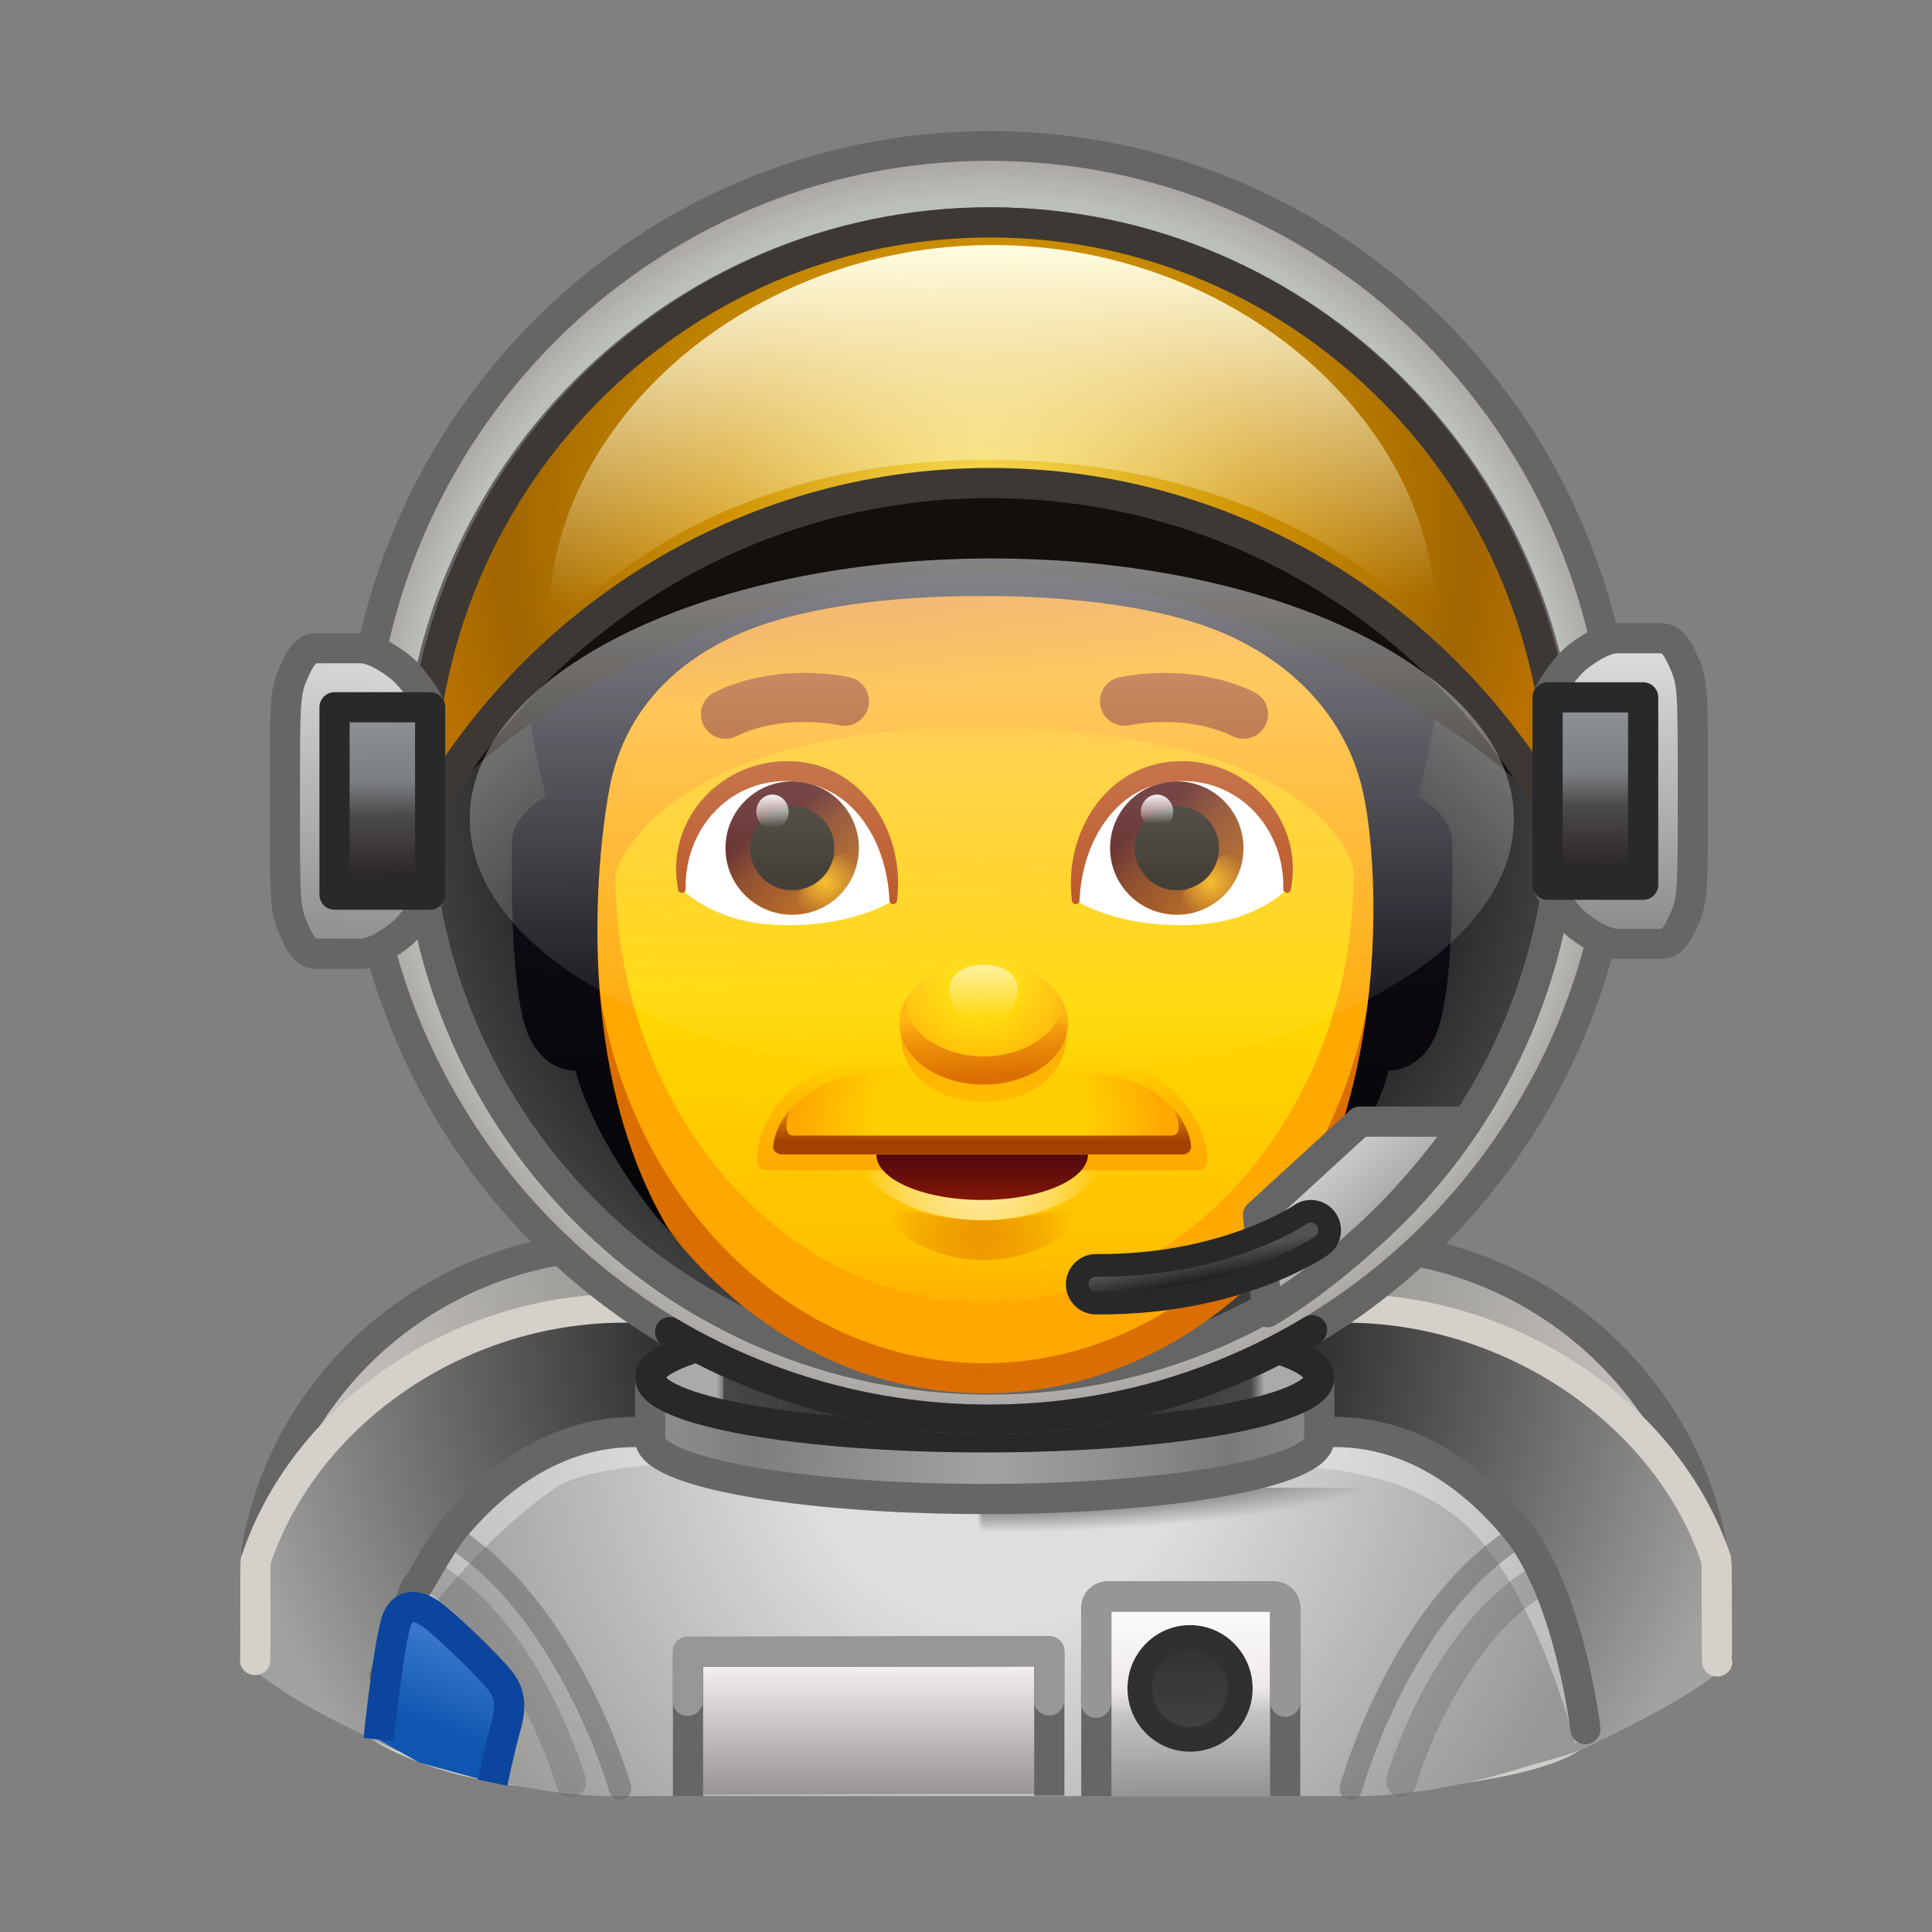<svg xmlns="http://www.w3.org/2000/svg" xmlns:xlink="http://www.w3.org/1999/xlink" viewBox="0 0 512 512" width="512" height="512" style="width: 100%; height: 100%; transform: translate3d(0,0,0); content-visibility: visible;" preserveAspectRatio="xMidYMid meet"><rect x="0" y="0" width="512" height="512" fill="#808080" stroke="none"/><defs><clipPath id="__lottie_element_2"><rect width="512" height="512" x="0" y="0"></rect></clipPath><linearGradient id="__lottie_element_6" spreadMethod="pad" gradientUnits="userSpaceOnUse" x1="3" y1="-120" x2="0" y2="122"><stop offset="0%" stop-color="rgb(26,22,37)"></stop><stop offset="50%" stop-color="rgb(13,11,19)"></stop><stop offset="100%" stop-color="rgb(0,0,0)"></stop></linearGradient><radialGradient id="__lottie_element_7" spreadMethod="pad" gradientUnits="userSpaceOnUse" cx="-1" cy="0" r="150.562" fx="-1" fy="0"><stop offset="0%" stop-color="rgb(255,230,91)"></stop><stop offset="23%" stop-color="rgb(231,187,45)"></stop><stop offset="47%" stop-color="rgb(206,144,0)"></stop><stop offset="66%" stop-color="rgb(184,123,0)"></stop><stop offset="85%" stop-color="rgb(161,102,0)"></stop><stop offset="93%" stop-color="rgb(173,108,0)"></stop><stop offset="100%" stop-color="rgb(185,113,0)"></stop></radialGradient><linearGradient id="__lottie_element_8" spreadMethod="pad" gradientUnits="userSpaceOnUse" x1="35" y1="-38.5" x2="33.5" y2="39"><stop offset="0%" stop-color="rgb(224,223,221)"></stop><stop offset="50%" stop-color="rgb(182,181,180)"></stop><stop offset="100%" stop-color="rgb(139,139,139)"></stop></linearGradient><linearGradient id="__lottie_element_9" spreadMethod="pad" gradientUnits="userSpaceOnUse" x1="-1" y1="-26.5" x2="-0.5" y2="25.5"><stop offset="0%" stop-color="rgb(147,151,153)"></stop><stop offset="20%" stop-color="rgb(135,139,141)"></stop><stop offset="41%" stop-color="rgb(123,127,129)"></stop><stop offset="50%" stop-color="rgb(100,100,103)"></stop><stop offset="58%" stop-color="rgb(77,74,77)"></stop><stop offset="79%" stop-color="rgb(55,51,53)"></stop><stop offset="100%" stop-color="rgb(32,29,29)"></stop></linearGradient><linearGradient id="__lottie_element_10" spreadMethod="pad" gradientUnits="userSpaceOnUse" x1="27" y1="-42.5" x2="16.5" y2="45"><stop offset="0%" stop-color="rgb(224,223,221)"></stop><stop offset="50%" stop-color="rgb(182,181,180)"></stop><stop offset="100%" stop-color="rgb(139,139,139)"></stop></linearGradient><linearGradient id="__lottie_element_11" spreadMethod="pad" gradientUnits="userSpaceOnUse" x1="-1" y1="-26.5" x2="-0.5" y2="25.5"><stop offset="0%" stop-color="rgb(147,151,153)"></stop><stop offset="20%" stop-color="rgb(135,139,141)"></stop><stop offset="41%" stop-color="rgb(123,127,129)"></stop><stop offset="50%" stop-color="rgb(100,100,103)"></stop><stop offset="58%" stop-color="rgb(77,74,77)"></stop><stop offset="79%" stop-color="rgb(55,51,53)"></stop><stop offset="100%" stop-color="rgb(32,29,29)"></stop></linearGradient><linearGradient id="__lottie_element_12" spreadMethod="pad" gradientUnits="userSpaceOnUse" x1="-12.5" y1="-16" x2="5.5" y2="4.5"><stop offset="0%" stop-color="rgb(210,210,210)"></stop><stop offset="50%" stop-color="rgb(185,185,185)"></stop><stop offset="100%" stop-color="rgb(160,160,160)"></stop></linearGradient><linearGradient id="__lottie_element_13" spreadMethod="pad" gradientUnits="userSpaceOnUse" x1="0" y1="0" x2="2" y2="10"><stop offset="0%" stop-color="rgb(82,82,82)"></stop><stop offset="50%" stop-color="rgb(41,41,41)"></stop><stop offset="100%" stop-color="rgb(0,0,0)"></stop></linearGradient><linearGradient id="__lottie_element_14" spreadMethod="pad" gradientUnits="userSpaceOnUse" x1="0" y1="-87.684" x2="1.345" y2="0.918"><stop offset="0%" stop-color="rgb(255,250,220)" stop-opacity="1"></stop><stop offset="50%" stop-color="rgb(255,251,224)" stop-opacity="0.5"></stop><stop offset="100%" stop-color="rgb(255,252,229)" stop-opacity="0"></stop></linearGradient><linearGradient id="__lottie_element_15" spreadMethod="pad" gradientUnits="userSpaceOnUse" x1="0.708" y1="-72.5" x2="0.917" y2="70.5"><stop offset="0%" stop-color="rgb(255,255,255)" stop-opacity="0.5"></stop><stop offset="50%" stop-color="rgb(255,255,255)" stop-opacity="0.25"></stop><stop offset="100%" stop-color="rgb(255,255,255)" stop-opacity="0"></stop></linearGradient><linearGradient id="__lottie_element_19" spreadMethod="pad" gradientUnits="userSpaceOnUse" x1="-7.111" y1="-7.998" x2="9.74" y2="12.172"><stop offset="0%" stop-color="rgb(66,0,0)"></stop><stop offset="38%" stop-color="rgb(118,40,0)"></stop><stop offset="100%" stop-color="rgb(170,80,0)"></stop></linearGradient><radialGradient id="__lottie_element_20" spreadMethod="pad" gradientUnits="userSpaceOnUse" cx="-0.173" cy="-0.196" r="9.428" fx="-0.173" fy="-0.196"><stop offset="0%" stop-color="rgb(246,175,0)" stop-opacity="1"></stop><stop offset="52%" stop-color="rgb(246,175,0)" stop-opacity="0.5"></stop><stop offset="100%" stop-color="rgb(246,175,0)" stop-opacity="0"></stop></radialGradient><linearGradient id="__lottie_element_21" spreadMethod="pad" gradientUnits="userSpaceOnUse" x1="-5.187" y1="-6.998" x2="7.515" y2="11.704"><stop offset="0%" stop-color="rgb(66,0,0)"></stop><stop offset="38%" stop-color="rgb(118,40,0)"></stop><stop offset="100%" stop-color="rgb(170,80,0)"></stop></linearGradient><radialGradient id="__lottie_element_22" spreadMethod="pad" gradientUnits="userSpaceOnUse" cx="-0.179" cy="-0.214" r="9.428" fx="-0.179" fy="-0.214"><stop offset="0%" stop-color="rgb(246,175,0)" stop-opacity="1"></stop><stop offset="52%" stop-color="rgb(246,175,0)" stop-opacity="0.5"></stop><stop offset="100%" stop-color="rgb(246,175,0)" stop-opacity="0"></stop></radialGradient><radialGradient id="__lottie_element_23" spreadMethod="pad" gradientUnits="userSpaceOnUse" cx="-0.903" cy="-0.579" r="24.389" fx="-0.903" fy="-0.579"><stop offset="10%" stop-color="rgb(219,110,0)" stop-opacity="1"></stop><stop offset="67%" stop-color="rgb(219,110,0)" stop-opacity="0.5"></stop><stop offset="100%" stop-color="rgb(219,110,0)" stop-opacity="0"></stop></radialGradient><radialGradient id="__lottie_element_24" spreadMethod="pad" gradientUnits="userSpaceOnUse" cx="-0.529" cy="-0.198" r="32.169" fx="-0.529" fy="-0.198"><stop offset="0%" stop-color="rgb(255,255,254)" stop-opacity="1"></stop><stop offset="63%" stop-color="rgb(255,255,254)" stop-opacity="0.5"></stop><stop offset="100%" stop-color="rgb(255,255,254)" stop-opacity="0"></stop></radialGradient><linearGradient id="__lottie_element_25" spreadMethod="pad" gradientUnits="userSpaceOnUse" x1="-0.529" y1="14.77" x2="-0.529" y2="-14.341"><stop offset="0%" stop-color="rgb(255,168,0)" stop-opacity="1"></stop><stop offset="66%" stop-color="rgb(255,168,0)" stop-opacity="0.5"></stop><stop offset="100%" stop-color="rgb(255,168,0)" stop-opacity="0"></stop></linearGradient><linearGradient id="__lottie_element_26" spreadMethod="pad" gradientUnits="userSpaceOnUse" x1="-0.529" y1="9.281" x2="-0.529" y2="-4.029"><stop offset="0%" stop-color="rgb(88,11,14)" stop-opacity="0"></stop><stop offset="36%" stop-color="rgb(88,11,14)" stop-opacity="0.5"></stop><stop offset="80%" stop-color="rgb(88,11,14)" stop-opacity="1"></stop></linearGradient><radialGradient id="__lottie_element_27" spreadMethod="pad" gradientUnits="userSpaceOnUse" cx="-0.529" cy="1.576" r="52.947" fx="-0.529" fy="1.576"><stop offset="53%" stop-color="rgb(255,169,0)" stop-opacity="0"></stop><stop offset="73%" stop-color="rgb(255,169,0)" stop-opacity="0.5"></stop><stop offset="90%" stop-color="rgb(255,169,0)" stop-opacity="1"></stop></radialGradient><linearGradient id="__lottie_element_28" spreadMethod="pad" gradientUnits="userSpaceOnUse" x1="-0.529" y1="4.866" x2="-0.529" y2="-5.146"><stop offset="23%" stop-color="rgb(163,65,0)" stop-opacity="1"></stop><stop offset="64%" stop-color="rgb(163,65,0)" stop-opacity="0.65"></stop><stop offset="97%" stop-color="rgb(163,65,0)" stop-opacity="0.3"></stop></linearGradient><linearGradient id="__lottie_element_29" spreadMethod="pad" gradientUnits="userSpaceOnUse" x1="-0.942" y1="-4.822" x2="-1.229" y2="19.21"><stop offset="0%" stop-color="rgb(255,168,0)" stop-opacity="1"></stop><stop offset="66%" stop-color="rgb(255,168,0)" stop-opacity="0.5"></stop><stop offset="100%" stop-color="rgb(255,168,0)" stop-opacity="0"></stop></linearGradient><linearGradient id="__lottie_element_30" spreadMethod="pad" gradientUnits="userSpaceOnUse" x1="0.058" y1="16.431" x2="-1.187" y2="-5.973"><stop offset="11%" stop-color="rgb(219,110,0)" stop-opacity="1"></stop><stop offset="51%" stop-color="rgb(219,110,0)" stop-opacity="0.5"></stop><stop offset="80%" stop-color="rgb(219,110,0)" stop-opacity="0"></stop></linearGradient><radialGradient id="__lottie_element_31" spreadMethod="pad" gradientUnits="userSpaceOnUse" cx="-0.942" cy="-6.883" r="26.383" fx="-0.942" fy="-6.883"><stop offset="37%" stop-color="rgb(255,168,0)" stop-opacity="0"></stop><stop offset="75%" stop-color="rgb(255,168,0)" stop-opacity="0.5"></stop><stop offset="100%" stop-color="rgb(255,168,0)" stop-opacity="1"></stop></radialGradient><linearGradient id="__lottie_element_32" spreadMethod="pad" gradientUnits="userSpaceOnUse" x1="-0.942" y1="-10.743" x2="-0.559" y2="6.204"><stop offset="0%" stop-color="rgb(255,255,254)" stop-opacity="1"></stop><stop offset="50%" stop-color="rgb(255,255,254)" stop-opacity="0.5"></stop><stop offset="100%" stop-color="rgb(255,255,254)" stop-opacity="0"></stop></linearGradient><linearGradient id="__lottie_element_33" spreadMethod="pad" gradientUnits="userSpaceOnUse" x1="-0.954" y1="-5.364" x2="-0.475" y2="4.211"><stop offset="0%" stop-color="rgb(255,255,255)" stop-opacity="1"></stop><stop offset="58%" stop-color="rgb(255,255,255)" stop-opacity="0.5"></stop><stop offset="100%" stop-color="rgb(255,255,255)" stop-opacity="0"></stop></linearGradient><linearGradient id="__lottie_element_34" spreadMethod="pad" gradientUnits="userSpaceOnUse" x1="-0.878" y1="-5.364" x2="-0.734" y2="3.205"><stop offset="0%" stop-color="rgb(255,255,255)" stop-opacity="1"></stop><stop offset="58%" stop-color="rgb(255,255,255)" stop-opacity="0.5"></stop><stop offset="100%" stop-color="rgb(255,255,255)" stop-opacity="0"></stop></linearGradient><linearGradient id="__lottie_element_38" spreadMethod="pad" gradientUnits="userSpaceOnUse" x1="-4.806" y1="-81.204" x2="-0.753" y2="-26.64"><stop offset="0%" stop-color="rgb(219,110,0)" stop-opacity="1"></stop><stop offset="39%" stop-color="rgb(219,110,0)" stop-opacity="0.5"></stop><stop offset="71%" stop-color="rgb(219,110,0)" stop-opacity="0"></stop></linearGradient><linearGradient id="__lottie_element_39" spreadMethod="pad" gradientUnits="userSpaceOnUse" x1="0.058" y1="-75.27" x2="-2.495" y2="103.485"><stop offset="6%" stop-color="rgb(255,216,0)" stop-opacity="0"></stop><stop offset="15%" stop-color="rgb(255,216,0)" stop-opacity="0.5"></stop><stop offset="51%" stop-color="rgb(255,216,0)" stop-opacity="1"></stop><stop offset="89%" stop-color="rgb(255,216,0)" stop-opacity="0.5"></stop><stop offset="100%" stop-color="rgb(255,216,0)" stop-opacity="0"></stop></linearGradient><radialGradient id="__lottie_element_43" spreadMethod="pad" gradientUnits="userSpaceOnUse" cx="0" cy="0" r="166.898" fx="0" fy="0"><stop offset="94%" stop-color="rgb(188,192,187)"></stop><stop offset="97%" stop-color="rgb(180,180,176)"></stop><stop offset="100%" stop-color="rgb(172,168,165)"></stop></radialGradient><radialGradient id="__lottie_element_44" spreadMethod="pad" gradientUnits="userSpaceOnUse" cx="0" cy="0" r="146.813" fx="0" fy="0"><stop offset="74%" stop-color="rgb(26,26,29)"></stop><stop offset="87%" stop-color="rgb(43,44,45)"></stop><stop offset="100%" stop-color="rgb(61,61,61)"></stop></radialGradient><radialGradient id="__lottie_element_48" spreadMethod="pad" gradientUnits="userSpaceOnUse" cx="262" cy="329" r="197.909" fx="262" fy="329"><stop offset="19%" stop-color="rgb(121,120,119)"></stop><stop offset="59%" stop-color="rgb(164,162,159)"></stop><stop offset="100%" stop-color="rgb(208,204,200)"></stop></radialGradient><radialGradient id="__lottie_element_49" spreadMethod="pad" gradientUnits="userSpaceOnUse" cx="261" cy="345" r="206.93" fx="261" fy="345"><stop offset="38%" stop-color="rgb(42,41,42)"></stop><stop offset="69%" stop-color="rgb(102,102,101)"></stop><stop offset="100%" stop-color="rgb(162,163,161)"></stop></radialGradient><radialGradient id="__lottie_element_50" spreadMethod="pad" gradientUnits="userSpaceOnUse" cx="3" cy="-48" r="164.83" fx="3" fy="-48"><stop offset="31%" stop-color="rgb(224,222,220)"></stop><stop offset="66%" stop-color="rgb(188,186,185)"></stop><stop offset="100%" stop-color="rgb(151,151,150)"></stop></radialGradient><radialGradient id="__lottie_element_51" spreadMethod="pad" gradientUnits="userSpaceOnUse" cx="-0.643" cy="-33.014" r="82.534" fx="-0.643" fy="-33.014"><stop offset="0%" stop-color="rgb(105,105,105)"></stop><stop offset="50%" stop-color="rgb(105,105,105)"></stop><stop offset="100%" stop-color="rgb(105,105,105)"></stop></radialGradient><mask id="__lottie_element_53"><path fill="url(#__lottie_element_52)" d=" M0,-73.25 C40.427,-73.25 73.25,-40.427 73.25,0 C73.25,40.427 40.427,73.25 0,73.25 C-40.427,73.25 -73.25,40.427 -73.25,0 C-73.25,-40.427 -40.427,-73.25 0,-73.25z"></path></mask><radialGradient id="__lottie_element_52" spreadMethod="pad" gradientUnits="userSpaceOnUse" cx="-0.643" cy="-33.014" r="82.534" fx="-0.643" fy="-33.014"><stop stop-color="rgb(255,255,255)" offset="61%" stop-opacity="1"></stop><stop stop-color="rgb(255,255,255)" offset="80%" stop-opacity="0.5"></stop><stop stop-color="rgb(255,255,255)" offset="100%" stop-opacity="0"></stop></radialGradient><linearGradient id="__lottie_element_54" spreadMethod="pad" gradientUnits="userSpaceOnUse" x1="0" y1="-27" x2="1" y2="26"><stop offset="0%" stop-color="rgb(255,255,255)"></stop><stop offset="24%" stop-color="rgb(246,243,245)"></stop><stop offset="47%" stop-color="rgb(237,232,236)"></stop><stop offset="54%" stop-color="rgb(216,213,215)"></stop><stop offset="60%" stop-color="rgb(195,195,195)"></stop><stop offset="80%" stop-color="rgb(171,172,172)"></stop><stop offset="100%" stop-color="rgb(147,149,149)"></stop></linearGradient><linearGradient id="__lottie_element_55" spreadMethod="pad" gradientUnits="userSpaceOnUse" x1="-2" y1="19" x2="-2.5" y2="-15"><stop offset="0%" stop-color="rgb(66,68,68)"></stop><stop offset="50%" stop-color="rgb(58,59,59)"></stop><stop offset="100%" stop-color="rgb(50,50,50)"></stop></linearGradient><linearGradient id="__lottie_element_56" spreadMethod="pad" gradientUnits="userSpaceOnUse" x1="11" y1="-17" x2="11" y2="19"><stop offset="0%" stop-color="rgb(249,244,248)"></stop><stop offset="50%" stop-color="rgb(200,196,198)"></stop><stop offset="100%" stop-color="rgb(152,148,149)"></stop></linearGradient><linearGradient id="__lottie_element_57" spreadMethod="pad" gradientUnits="userSpaceOnUse" x1="-5" y1="-14" x2="-13.5" y2="8.5"><stop offset="0%" stop-color="rgb(57,119,203)"></stop><stop offset="50%" stop-color="rgb(36,103,190)"></stop><stop offset="100%" stop-color="rgb(15,86,177)"></stop></linearGradient><linearGradient id="__lottie_element_58" spreadMethod="pad" gradientUnits="userSpaceOnUse" x1="-88" y1="-5.5" x2="91.5" y2="-0.5"><stop offset="0%" stop-color="rgb(142,142,142)"></stop><stop offset="8%" stop-color="rgb(134,134,134)"></stop><stop offset="15%" stop-color="rgb(126,126,126)"></stop><stop offset="32%" stop-color="rgb(144,144,144)"></stop><stop offset="50%" stop-color="rgb(162,162,162)"></stop><stop offset="68%" stop-color="rgb(143,143,143)"></stop><stop offset="85%" stop-color="rgb(122,122,122)"></stop><stop offset="93%" stop-color="rgb(131,131,131)"></stop><stop offset="100%" stop-color="rgb(138,138,138)"></stop></linearGradient><linearGradient id="__lottie_element_59" spreadMethod="pad" gradientUnits="userSpaceOnUse" x1="-87" y1="-0.5" x2="90" y2="-0.5"><stop offset="9%" stop-color="rgb(170,170,170)"></stop><stop offset="10%" stop-color="rgb(120,120,120)"></stop><stop offset="10%" stop-color="rgb(71,71,71)"></stop><stop offset="30%" stop-color="rgb(52,52,52)"></stop><stop offset="50%" stop-color="rgb(33,33,33)"></stop><stop offset="69%" stop-color="rgb(52,52,52)"></stop><stop offset="89%" stop-color="rgb(71,71,71)"></stop><stop offset="90%" stop-color="rgb(120,120,120)"></stop><stop offset="91%" stop-color="rgb(170,170,170)"></stop></linearGradient></defs><g clip-path="url(#__lottie_element_2)"><g style="display: block;" transform="matrix(1,0,0,1,0,0)" opacity="1"><g opacity="1" transform="matrix(1,0,0,0.954,0,21.397)"><g opacity="1" transform="matrix(1,0,0,1,0,0)"><path fill="url(#__lottie_element_48)" fill-opacity="1" d=" M356.61,323.5 C356.61,323.5 165.34,323.5 165.34,323.5 C115.72,323.5 74.6,363.61 67.18,411.45 C73.54,422.28 82.07,451.71 101.64,462.68 C122.88,474.58 150.2,474.99 158.78,475.5 C158.78,475.5 362.51,475.5 362.51,475.5 C371.09,474.99 409,472.36 420.02,462.68 C437.34,447.47 448.33,421.46 454.63,410.57 C446.84,363.16 405.92,323.5 356.61,323.5z"></path><g opacity="1" transform="matrix(1,0,0,1,260.901,399.5)"></g></g><g opacity="1" transform="matrix(1,0,0,1,0,0)"><g opacity="1" transform="matrix(1,0,0,1,260.901,399.5)"><path stroke-linecap="round" stroke-linejoin="round" fill-opacity="0" stroke="rgb(102,102,102)" stroke-opacity="1" stroke-width="8" d=" M192.713,7.22 C184.306,-39.437 144.492,-76 95.709,-76 C95.709,-76 -95.562,-76 -95.562,-76 C-145.182,-76 -185.553,-38.607 -192.976,9.237"></path></g></g><g opacity="1" transform="matrix(1,0,0,1,1,0)"><path fill="url(#__lottie_element_49)" fill-opacity="1" d=" M356.61,341 C356.61,341 165.34,341 165.34,341 C120.26,341 81.39,373.34 69.23,414.74 C69.84,415.68 66.41,441.7 67.5,442.55 C76.69,449.75 85.63,454.8 101.64,462.68 C123.78,473.57 150.2,474.99 158.78,475.5 C158.78,475.5 362.51,475.5 362.51,475.5 C371.09,474.99 408,468.78 420.02,462.68 C440.69,452.18 449.31,446.48 453.88,442.45 C453.47,441.07 450.21,412.19 449.74,410.84 C436.09,371.79 399.93,341 356.61,341z"></path><g opacity="1" transform="matrix(1,0,0,1,260.87,408.25)"></g></g><g opacity="1" transform="matrix(1,0,0,1,0,0)"><g opacity="1" transform="matrix(1,0,0,1,260.87,408.25)"><path stroke-linecap="round" stroke-linejoin="round" fill-opacity="0" stroke="rgb(213,208,202)" stroke-opacity="1" stroke-width="8" d=" M194.199,31.039 C194.054,30.557 194.155,3.215 194.002,2.736 C181.166,-37.554 140.033,-67.25 95.74,-67.25 C95.74,-67.25 -95.532,-67.25 -95.532,-67.25 C-139.892,-67.25 -180.329,-37.467 -193.099,2.919 C-193.305,3.571 -193.079,29.974 -193.272,30.632"></path></g></g></g><g opacity="1" transform="matrix(1,0,0,1,0,0.5)"><g opacity="1" transform="matrix(1,0,0,1,0,0)"><g opacity="1" transform="matrix(1,0,0,1,260.963,427.25)"><path fill="url(#__lottie_element_50)" fill-opacity="1" d=" M140.653,-22.75 C128.541,-37.361 112.288,-48.25 92.831,-48.25 C92.831,-48.25 0,-48.25 0,-48.25 C0,-48.25 -92.831,-48.25 -92.831,-48.25 C-112.288,-48.25 -128.541,-37.361 -140.653,-22.75 C-154.952,-5.5 -158.812,34.75 -158.812,34.75 C-158.812,34.75 -128.221,48.25 -98.45,48.25 C-98.45,48.25 0,48.25 0,48.25 C0,48.25 98.45,48.25 98.45,48.25 C128.222,48.25 159.188,34.75 159.188,34.75 C159.188,34.75 154.953,-5.5 140.653,-22.75z"></path></g></g><g opacity="1" transform="matrix(1.399,0,0,0.241,259.75,393.75)"><path fill="url(#__lottie_element_51)" mask="url(#__lottie_element_53)" fill-opacity="1" d="M0 0 M0,-73.25 C40.427,-73.25 73.25,-40.427 73.25,0 C73.25,40.427 40.427,73.25 0,73.25 C-40.427,73.25 -73.25,40.427 -73.25,0 C-73.25,-40.427 -40.427,-73.25 0,-73.25z"></path></g><g opacity="1" transform="matrix(1,0,0,1,0,0)"><g opacity="0.35" transform="matrix(1,0,0,1,0,0)"><path fill="rgb(255,255,255)" fill-opacity="1" d=" M352.75,377.5 C338.25,377.25 261.75,377.5 261.75,377.5 C261.75,377.5 173.5,372.5 146,384.75 C118.5,397 108.5,421.75 108.5,421.75 C108.5,421.75 114.25,425.75 114.25,425.75 C114.25,425.75 129,406.25 147.25,393.75 C165.5,381.25 260.5,388.75 260.5,388.75 C260.5,388.75 336.75,388.25 336.75,388.25 C336.75,388.25 368.25,386 387.5,402.75 C406.75,419.5 417.438,461.5 417.438,461.5 C417.438,461.5 422.188,459.5 422.188,459.5 C422.188,459.5 409.75,417 400,399.75 C390.25,382.5 367.25,377.75 352.75,377.5z"></path></g><g opacity="1" transform="matrix(1,0,0,1,260.963,427.25)"><path stroke-linecap="round" stroke-linejoin="round" fill-opacity="0" stroke="rgb(102,102,102)" stroke-opacity="1" stroke-width="8" d=" M159.188,30.5 C159.188,30.5 154.953,-5.5 140.653,-22.75 C128.541,-37.361 112.288,-48.25 92.831,-48.25 C92.831,-48.25 0,-48.25 0,-48.25 C0,-48.25 -92.831,-48.25 -92.831,-48.25 C-112.288,-48.25 -128.541,-37.361 -140.653,-22.75 C-144.794,-17.754 -150.583,-6.184 -150.648,-7.217 C-150.713,-8.25 -159,16.5 -159,16.5"></path></g></g><g opacity="1" transform="matrix(1,0,0,1,0,0)"><g opacity="1" transform="matrix(1,0,0,1,0,0)"><g opacity="1" transform="matrix(1,0,0,1,380.72,440.863)"><path stroke-linecap="round" stroke-linejoin="round" fill-opacity="0" stroke="rgb(102,102,102)" stroke-opacity="0.5" stroke-width="6" d=" M-22.747,32.637 C-22.747,32.637 -9.595,-15.113 22.247,-34.637"></path></g><g opacity="1" transform="matrix(0.811,0,0,0.811,389.72,446.363)"><path stroke-linecap="round" stroke-linejoin="round" fill-opacity="0" stroke="rgb(102,102,102)" stroke-opacity="0.35" stroke-width="10" d=" M-22.622,31.137 C-22.622,31.137 -9.595,-15.113 22.247,-34.637"></path></g></g><g opacity="1" transform="matrix(1,0,0,1,0,0)"><g opacity="0.5" transform="matrix(1,0,0,1,141.207,440.863)"><path stroke-linecap="round" stroke-linejoin="round" fill-opacity="0" stroke="rgb(102,102,102)" stroke-opacity="1" stroke-width="6" d=" M23.122,32.512 C23.122,32.512 9.594,-15.113 -22.248,-34.637"></path></g><g opacity="0.35" transform="matrix(0.808,0,0,0.808,132.457,445.363)"><path stroke-linecap="round" stroke-linejoin="round" fill-opacity="0" stroke="rgb(102,102,102)" stroke-opacity="1" stroke-width="10" d=" M23.361,32.619 C23.361,32.619 9.594,-15.113 -22.248,-34.637"></path></g></g></g><g opacity="1" transform="matrix(1,0,0,1,1.5,0)"><g opacity="1" transform="matrix(1,0,0,1,0,0)"><g opacity="1" transform="matrix(1,0,0,1,313.999,449.042)"><path fill="url(#__lottie_element_54)" fill-opacity="1" d=" M25.087,26.458 C25.087,26.458 -24.962,26.458 -24.962,26.458 C-24.962,26.458 -24.962,-23.458 -24.962,-23.458 C-24.962,-25.115 -23.619,-26.458 -21.962,-26.458 C-21.962,-26.458 22.087,-26.458 22.087,-26.458 C23.744,-26.458 25.087,-25.115 25.087,-23.458 C25.087,-23.458 25.087,26.458 25.087,26.458z"></path></g></g><g opacity="1" transform="matrix(1,0,0,1,0,0)"><g opacity="1" transform="matrix(1,0,0,1,313.999,449.042)"><path stroke-linecap="butt" stroke-linejoin="miter" fill-opacity="0" stroke-miterlimit="10" stroke="rgb(102,102,102)" stroke-opacity="1" stroke-width="8" d=" M-24.962,26.458 C-24.962,26.458 -24.962,-23.458 -24.962,-23.458 C-24.962,-25.115 -23.619,-26.458 -21.962,-26.458 C-21.962,-26.458 22.087,-26.458 22.087,-26.458 C23.744,-26.458 25.087,-25.115 25.087,-23.458 C25.087,-23.458 25.087,26.458 25.087,26.458"></path></g></g><g opacity="1" transform="matrix(1,0,0,1,0,0)"><g opacity="1" transform="matrix(1,0,0,1,313.999,449.042)"><path stroke-linecap="round" stroke-linejoin="round" fill-opacity="0" stroke="rgb(150,150,150)" stroke-opacity="1" stroke-width="8" d=" M-25.049,1.708 C-25.049,1.708 -24.962,-23.458 -24.962,-23.458 C-24.962,-25.115 -23.619,-26.458 -21.962,-26.458 C-21.962,-26.458 22.087,-26.458 22.087,-26.458 C23.744,-26.458 25.087,-25.115 25.087,-23.458 C25.087,-23.458 25.098,1.458 25.098,1.458"></path></g></g><g opacity="1" transform="matrix(0.813,0,0,0.813,58.592,84.247)"><g opacity="1" transform="matrix(1,0,0,1,314,446.125)"><path fill="url(#__lottie_element_55)" fill-opacity="1" d=" M16.392,0 C16.392,9.182 9.052,16.625 -0.001,16.625 C-9.053,16.625 -16.392,9.182 -16.392,0 C-16.392,-9.182 -9.053,-16.625 -0.001,-16.625 C9.052,-16.625 16.392,-9.182 16.392,0z"></path><path stroke-linecap="butt" stroke-linejoin="miter" fill-opacity="0" stroke-miterlimit="10" stroke="rgb(48,48,48)" stroke-opacity="1" stroke-width="8" d=" M16.392,0 C16.392,9.182 9.052,16.625 -0.001,16.625 C-9.053,16.625 -16.392,9.182 -16.392,0 C-16.392,-9.182 -9.053,-16.625 -0.001,-16.625 C9.052,-16.625 16.392,-9.182 16.392,0z"></path></g></g></g><g opacity="1" transform="matrix(1,0,0,1,-0.5,-0.5)"><g opacity="1" transform="matrix(1,0,0,1,231.138,456.375)"><path fill="url(#__lottie_element_56)" fill-opacity="1" d=" M47.437,19 C47.437,19 -48.312,19.125 -48.312,19.125 C-48.312,19.125 -48.312,-19.125 -48.312,-19.125 C-48.312,-19.125 47.437,-19.25 47.437,-19.25 C47.437,-19.25 47.437,19 47.437,19z"></path></g><g opacity="1" transform="matrix(1,0,0,1,231.138,456.875)"><path stroke-linecap="butt" stroke-linejoin="round" fill-opacity="0" stroke="rgb(102,102,102)" stroke-opacity="1" stroke-width="8" d=" M-48.312,19.125 C-48.312,19.125 -48.312,-19.125 -48.312,-19.125 C-48.312,-19.125 47.437,-19.25 47.437,-19.25 C47.437,-19.25 47.437,19 47.437,19"></path></g><g opacity="1" transform="matrix(1,0,0,1,231.138,456.875)"><path stroke-linecap="round" stroke-linejoin="round" fill-opacity="0" stroke="rgb(151,151,151)" stroke-opacity="1" stroke-width="8" d=" M-48.374,-6.125 C-48.374,-6.125 -48.312,-19.125 -48.312,-19.125 C-48.312,-19.125 47.437,-19.25 47.437,-19.25 C47.437,-19.25 47.375,-6.25 47.375,-6.25"></path></g></g><g opacity="1" transform="matrix(1,0,0,1,0,0)"><g opacity="1" transform="matrix(1,0,0,1,117.938,445.333)"><path fill="url(#__lottie_element_57)" fill-opacity="1" d=" M12.574,26.583 C12.574,26.583 14.707,16.578 15.938,12.417 C17.25,7.98 17.812,3.792 14.874,-0.083 C11.937,-3.958 0.187,-15.333 -3.688,-18.083 C-6.243,-19.896 -10.437,-21.583 -12.562,-17.083 C-14.687,-12.583 -17.625,15.167 -17.625,15.167 C-17.625,15.167 -6.844,21.272 -6.844,21.272 C-6.844,21.272 12.574,26.583 12.574,26.583z"></path></g><g opacity="1" transform="matrix(1,0,0,1,117.938,445.333)"><path stroke-linecap="butt" stroke-linejoin="miter" fill-opacity="0" stroke-miterlimit="10" stroke="rgb(12,69,157)" stroke-opacity="1" stroke-width="8" d=" M12.574,26.583 C12.574,26.583 14.707,16.578 15.938,12.417 C17.25,7.98 17.812,3.792 14.874,-0.083 C11.937,-3.958 0.187,-15.333 -3.688,-18.083 C-6.243,-19.896 -10.437,-21.583 -12.562,-17.083 C-14.687,-12.583 -17.625,15.167 -17.625,15.167"></path></g></g></g><g opacity="1" transform="matrix(1,0,0,1,0,0)"><g opacity="1" transform="matrix(1,0,0,1,0,0)"><g opacity="1" transform="matrix(1,0,0,1,260.963,381.167)"><path fill="url(#__lottie_element_58)" fill-opacity="1" d=" M-88.666,-16.083 C-88.666,-16.083 -88.666,0.25 -88.666,0.25 C-88.666,8.995 -48.969,16.083 0.001,16.083 C48.97,16.083 88.667,8.995 88.667,0.25 C88.667,0.25 88.667,-16.083 88.667,-16.083 C88.667,-16.083 -88.666,-16.083 -88.666,-16.083z"></path><path stroke-linecap="round" stroke-linejoin="round" fill-opacity="0" stroke="rgb(102,102,102)" stroke-opacity="1" stroke-width="8" d=" M-88.666,-16.083 C-88.666,-16.083 -88.666,0.25 -88.666,0.25 C-88.666,8.995 -48.969,16.083 0.001,16.083 C48.97,16.083 88.667,8.995 88.667,0.25 C88.667,0.25 88.667,-16.083 88.667,-16.083 C88.667,-16.083 -88.666,-16.083 -88.666,-16.083z"></path></g></g><g opacity="1" transform="matrix(1,0,0,1,0,0)"><g opacity="1" transform="matrix(1,0,0,1,260.963,365.083)"><path fill="url(#__lottie_element_59)" fill-opacity="1" d=" M88.667,0 C88.667,8.745 48.969,15.833 -0.001,15.833 C-48.97,15.833 -88.666,8.745 -88.666,0 C-88.666,-8.745 -48.97,-15.833 -0.001,-15.833 C48.969,-15.833 88.667,-8.745 88.667,0z"></path><path stroke-linecap="butt" stroke-linejoin="miter" fill-opacity="0" stroke-miterlimit="10" stroke="rgb(40,40,40)" stroke-opacity="1" stroke-width="8" d=" M88.667,0 C88.667,8.745 48.969,15.833 -0.001,15.833 C-48.97,15.833 -88.666,8.745 -88.666,0 C-88.666,-8.745 -48.97,-15.833 -0.001,-15.833 C48.969,-15.833 88.667,-8.745 88.667,0z"></path></g></g><g opacity="1" transform="matrix(1,0,0,1,0,0)"></g></g></g><g style="display: block;" transform="matrix(1,0,0,1,0,0)" opacity="1"><g opacity="1" transform="matrix(0.985,0,0,0.985,3.827,3.028)"><g opacity="1" transform="matrix(1,0,0,1,262.307,207.511)"><path fill="url(#__lottie_element_43)" fill-opacity="1" d=" M169.807,0 C169.807,94.616 93.782,171.318 0,171.318 C-93.782,171.318 -169.807,94.616 -169.807,0 C-169.807,-94.616 -93.782,-171.318 0,-171.318 C93.782,-171.318 169.807,-94.616 169.807,0z"></path><path stroke-linecap="butt" stroke-linejoin="miter" fill-opacity="0" stroke-miterlimit="10" stroke="rgb(102,102,102)" stroke-opacity="1" stroke-width="8" d=" M169.807,0 C169.807,94.616 93.782,171.318 0,171.318 C-93.782,171.318 -169.807,94.616 -169.807,0 C-169.807,-94.616 -93.782,-171.318 0,-171.318 C93.782,-171.318 169.807,-94.616 169.807,0z"></path></g><g opacity="1" transform="matrix(1,0,0,1,262.307,207.511)"><path stroke-linecap="round" stroke-linejoin="round" fill-opacity="0" stroke="rgb(40,40,40)" stroke-opacity="1" stroke-width="8" d=" M86.868,147.234 C61.453,162.53 31.744,171.318 0,171.318 C-31.376,171.318 -60.764,162.732 -85.983,147.763"></path></g></g><g opacity="1" transform="matrix(1,0,0,1,0,0)"><g opacity="1" transform="matrix(1,0,0,1,262.306,212.267)"><path fill="url(#__lottie_element_44)" fill-opacity="1" d=" M151.982,0 C151.982,84.684 83.937,153.333 0,153.333 C-83.937,153.333 -151.982,84.684 -151.982,0 C-151.982,-84.684 -83.937,-153.333 0,-153.333 C83.937,-153.333 151.982,-84.684 151.982,0z"></path><path stroke-linecap="butt" stroke-linejoin="miter" fill-opacity="0" stroke-miterlimit="10" stroke="rgb(101,101,101)" stroke-opacity="1" stroke-width="8" d=" M151.982,0 C151.982,84.684 83.937,153.333 0,153.333 C-83.937,153.333 -151.982,84.684 -151.982,0 C-151.982,-84.684 -83.937,-153.333 0,-153.333 C83.937,-153.333 151.982,-84.684 151.982,0z"></path></g></g></g><g style="display: block;" transform="matrix(1,0,0,1,9,2)" opacity="1"><g opacity="1" transform="matrix(1,0,0,1,251.306,222.704)"><path fill="rgb(255,168,0)" fill-opacity="1" d=" M108.348,16.783 C108.348,85.558 59.423,140.554 0.543,140.554 C-58.338,140.554 -107.077,85.558 -107.077,16.783 C-117.911,-97.55 -57.58,-143.554 0.636,-143.554 C57.325,-143.554 108.348,-125.615 108.348,16.783z"></path></g><g opacity="1" transform="matrix(1,0,0,1,251.306,222.704)"><path fill="url(#__lottie_element_38)" fill-opacity="1" d=" M108.348,16.783 C108.348,85.558 59.423,140.554 0.543,140.554 C-58.338,140.554 -107.077,85.558 -107.077,16.783 C-117.911,-97.55 -57.58,-143.554 0.636,-143.554 C57.325,-143.554 108.348,-125.615 108.348,16.783z"></path></g><g opacity="1" transform="matrix(1,0,0,1,251.306,222.704)"><path stroke-linecap="round" stroke-linejoin="round" fill-opacity="0" stroke="rgb(219,110,0)" stroke-opacity="1" stroke-width="8" d=" M108.348,16.783 C108.348,85.558 59.423,140.554 0.543,140.554 C-58.338,140.554 -107.077,85.558 -107.077,16.783 C-117.911,-97.55 -57.58,-143.554 0.636,-143.554 C57.325,-143.554 108.348,-125.615 108.348,16.783z"></path></g><g opacity="1" transform="matrix(1,0,0,1,251.942,246.77)"><g opacity="1" transform="matrix(1,0,0,1,0,0)"><path fill="url(#__lottie_element_39)" fill-opacity="1" d=" M0.335,-55.97 C-84.942,-56.771 -97.812,-18.746 -97.812,-17.09 C-97.812,44.933 -53.561,96.486 -0.093,96.486 C53.375,96.486 97.812,44.933 97.812,-17.09 C97.812,-22.551 85.612,-55.169 0.335,-55.97z"></path></g></g></g><g style="display: block;" transform="matrix(1,0,0,1,8.75,1.75)" opacity="1"><g opacity="1" transform="matrix(1,0,0,1,0,0)"><g opacity="1" transform="matrix(1,0,0,1,0,0)"><g opacity="1" transform="matrix(1,0,0,1,305.02,185.296)"><path stroke-linecap="round" stroke-linejoin="round" fill-opacity="0" stroke="rgb(163,65,0)" stroke-opacity="1" stroke-width="13" d=" M-15.77,-1.21 C-15.77,-1.21 0.778,-5.029 15.77,2.216"></path></g><g opacity="1" transform="matrix(1,0,0,1,199.278,185.296)"><path stroke-linecap="round" stroke-linejoin="round" fill-opacity="0" stroke="rgb(163,65,0)" stroke-opacity="1" stroke-width="13" d=" M15.77,-1.21 C15.77,-1.21 -0.778,-5.029 -15.77,2.216"></path></g></g><g opacity="1" transform="matrix(1,0,0,1,0,0)"><g opacity="1" transform="matrix(1,0,0,1,0,0)"><g opacity="1" transform="matrix(1,0,0,1,304.406,222.998)"><path fill="rgb(255,255,255)" fill-opacity="1" d=" M-28.074,13.86 C-28.074,13.86 -29.545,-3.057 -17.545,-14.05 C-7.236,-23.495 12.173,-22.568 21.9,-10.467 C29.821,-0.614 27.935,10.874 27.935,10.874 C27.935,10.874 20.027,19.377 3.796,20.303 C-16.854,21.482 -28.074,13.86 -28.074,13.86z"></path></g><g opacity="1" transform="matrix(1,0,0,1,303.111,222.998)"><path fill="url(#__lottie_element_19)" fill-opacity="1" d=" M17.68,0 C17.68,9.764 9.764,17.68 0,17.68 C-9.764,17.68 -17.68,9.764 -17.68,0 C-17.68,-9.764 -9.764,-17.68 0,-17.68 C9.764,-17.68 17.68,-9.764 17.68,0z"></path></g><g opacity="1" transform="matrix(1,0,0,1,312.173,232.215)"><g opacity="1" transform="matrix(1,0,0,1,0,0)"><path fill="url(#__lottie_element_20)" fill-opacity="1" d=" M-4.533,7.657 C-5.915,7.657 -7.193,6.766 -7.622,5.376 C-8.149,3.67 -7.192,1.859 -5.485,1.333 C-2.22,0.326 0.379,-2.211 1.467,-5.452 C2.036,-7.146 3.872,-8.056 5.561,-7.489 C7.255,-6.921 8.166,-5.087 7.598,-3.394 C5.849,1.816 1.671,5.894 -3.579,7.513 C-3.896,7.611 -4.218,7.657 -4.533,7.657z"></path></g></g><g opacity="1" transform="matrix(1,0,0,1,303.111,222.998)"><path fill="rgb(24,19,9)" fill-opacity="1" d=" M11.174,0 C11.174,6.171 6.171,11.173 0,11.173 C-6.171,11.173 -11.174,6.171 -11.174,0 C-11.174,-6.171 -6.171,-11.173 0,-11.173 C6.171,-11.173 11.174,-6.171 11.174,0z"></path></g><g opacity="1" transform="matrix(1,0,0,1,304.459,218.908)"><path fill="rgb(175,57,0)" fill-opacity="1" d=" M-28.127,17.95 C-30.41,0.087 -18.863,-18.217 0.367,-17.947 C17.657,-17.704 31.311,-2.379 27.882,14.965 C28.256,-1.138 16.363,-14.869 -0.147,-14.672 C-17.88,-14.46 -27.463,1.753 -28.127,17.95z"></path><path stroke-linecap="round" stroke-linejoin="round" fill-opacity="0" stroke="rgb(175,57,0)" stroke-opacity="1" stroke-width="2" d=" M-28.127,17.95 C-30.41,0.087 -18.863,-18.217 0.367,-17.947 C17.657,-17.704 31.311,-2.379 27.882,14.965 C28.256,-1.138 16.363,-14.869 -0.147,-14.672 C-17.88,-14.46 -27.463,1.753 -28.127,17.95z"></path></g></g><g opacity="1" transform="matrix(1,0,0,1,0,0)"><g opacity="1" transform="matrix(1,0,0,1,199.892,222.998)"><path fill="rgb(255,255,255)" fill-opacity="1" d=" M28.074,13.86 C28.074,13.86 29.545,-3.057 17.545,-14.05 C7.236,-23.495 -12.173,-22.568 -21.9,-10.467 C-29.821,-0.614 -27.935,10.874 -27.935,10.874 C-27.935,10.874 -20.027,19.377 -3.796,20.303 C16.854,21.482 28.074,13.86 28.074,13.86z"></path></g><g opacity="1" transform="matrix(1,0,0,1,201.187,222.998)"><path fill="url(#__lottie_element_21)" fill-opacity="1" d=" M17.68,0 C17.68,9.764 9.764,17.68 0,17.68 C-9.764,17.68 -17.68,9.764 -17.68,0 C-17.68,-9.764 -9.764,-17.68 0,-17.68 C9.764,-17.68 17.68,-9.764 17.68,0z"></path></g><g opacity="1" transform="matrix(1,0,0,1,210.179,232.215)"><g opacity="1" transform="matrix(1,0,0,1,0,0)"><path fill="url(#__lottie_element_22)" fill-opacity="1" d=" M-4.533,7.657 C-5.915,7.657 -7.193,6.766 -7.622,5.376 C-8.149,3.67 -7.192,1.859 -5.485,1.333 C-2.22,0.326 0.379,-2.211 1.467,-5.452 C2.035,-7.146 3.871,-8.056 5.561,-7.489 C7.254,-6.921 8.166,-5.087 7.598,-3.394 C5.849,1.816 1.671,5.894 -3.579,7.513 C-3.896,7.611 -4.218,7.657 -4.533,7.657z"></path></g></g><g opacity="1" transform="matrix(1,0,0,1,201.187,222.998)"><path fill="rgb(24,19,9)" fill-opacity="1" d=" M11.174,0 C11.174,6.171 6.171,11.173 0,11.173 C-6.171,11.173 -11.174,6.171 -11.174,0 C-11.174,-6.171 -6.171,-11.173 0,-11.173 C6.171,-11.173 11.174,-6.171 11.174,0z"></path></g><g opacity="1" transform="matrix(1,0,0,1,199.839,218.908)"><path fill="rgb(175,57,0)" fill-opacity="1" d=" M28.127,17.95 C30.41,0.087 18.863,-18.217 -0.367,-17.947 C-17.657,-17.704 -31.311,-2.379 -27.882,14.965 C-28.256,-1.138 -16.363,-14.869 0.147,-14.672 C17.88,-14.46 27.463,1.753 28.127,17.95z"></path><path stroke-linecap="round" stroke-linejoin="round" fill-opacity="0" stroke="rgb(175,57,0)" stroke-opacity="1" stroke-width="2" d=" M28.127,17.95 C30.41,0.087 18.863,-18.217 -0.367,-17.947 C-17.657,-17.704 -31.311,-2.379 -27.882,14.965 C-28.256,-1.138 -16.363,-14.869 0.147,-14.672 C17.88,-14.46 27.463,1.753 28.127,17.95z"></path></g></g></g><g opacity="1" transform="matrix(1,0,0,1,0,0)"><g opacity="0.5" transform="matrix(1,0,0,1,251.903,325.584)"><path fill="url(#__lottie_element_23)" fill-opacity="1" d=" M24.372,-4.916 C24.372,-0.626 13.46,6.593 0,6.593 C-13.46,6.593 -24.372,-0.626 -24.372,-4.916 C-24.372,-9.206 -13.46,-3.909 0,-3.909 C13.46,-3.909 24.372,-9.206 24.372,-4.916z"></path></g><g opacity="0.7" transform="matrix(1,0,0,1,251.529,310.196)"><path fill="url(#__lottie_element_24)" fill-opacity="1" d=" M32.148,-5.363 C32.148,2.692 17.755,11.404 0,11.404 C-17.755,11.404 -32.148,2.692 -32.148,-5.363 C-32.148,-13.418 32.148,-13.418 32.148,-5.363z"></path></g><g opacity="1" transform="matrix(1,0,0,1,251.529,294.23)"><path fill="url(#__lottie_element_25)" fill-opacity="1" d=" M34.392,-14.136 C34.392,-14.136 -33.641,-14.136 -33.641,-14.136 C-46.238,-14.136 -59.67,-2.113 -59.67,11.678 C-59.67,13.005 -58.684,14.136 -57.282,14.136 C-57.282,14.136 57.282,14.136 57.282,14.136 C58.684,14.136 59.67,13.005 59.67,11.678 C59.67,-0.589 46.989,-14.136 34.392,-14.136z"></path></g><g opacity="1" transform="matrix(1,0,0,1,251.529,307.719)"><path fill="rgb(136,24,4)" fill-opacity="1" d=" M-28.013,-3.534 C-28.013,-2.06 -27.408,-0.652 -26.275,0.646 C-22.337,5.255 -12.063,8.534 -0.006,8.534 C12.062,8.534 22.337,5.255 26.275,0.646 C27.408,-0.652 28.013,-2.06 28.013,-3.534 C28.013,-10.201 -28.013,-10.201 -28.013,-3.534z"></path></g><g opacity="1" transform="matrix(1,0,0,1,251.529,307.719)"><path fill="url(#__lottie_element_26)" fill-opacity="1" d=" M-28.013,-3.534 C-28.013,-2.06 -27.408,-0.652 -26.275,0.646 C-22.337,5.255 -12.063,8.534 -0.006,8.534 C12.062,8.534 22.337,5.255 26.275,0.646 C27.408,-0.652 28.013,-2.06 28.013,-3.534 C28.013,-10.201 -28.013,-10.201 -28.013,-3.534z"></path></g><g opacity="1" transform="matrix(1,0,0,1,251.529,293.641)"><path fill="rgb(255,206,1)" fill-opacity="1" d=" M30.307,-10.545 C30.307,-10.545 -30.307,-10.545 -30.307,-10.545 C-42.185,-10.545 -54.161,-2.293 -55.385,8.298 C-55.524,9.503 -54.456,10.545 -53.134,10.545 C-53.134,10.545 53.133,10.545 53.133,10.545 C54.455,10.545 55.524,9.503 55.385,8.298 C54.161,-2.293 42.185,-10.545 30.307,-10.545z"></path></g><g opacity="1" transform="matrix(1,0,0,1,251.529,293.641)"><path fill="url(#__lottie_element_27)" fill-opacity="1" d=" M30.307,-10.545 C30.307,-10.545 -30.307,-10.545 -30.307,-10.545 C-42.185,-10.545 -54.161,-2.293 -55.385,8.298 C-55.524,9.503 -54.456,10.545 -53.134,10.545 C-53.134,10.545 53.133,10.545 53.133,10.545 C54.455,10.545 55.524,9.503 55.385,8.298 C54.161,-2.293 42.185,-10.545 30.307,-10.545z"></path></g><g opacity="1" transform="matrix(1,0,0,1,251.529,298.134)"><path fill="url(#__lottie_element_28)" fill-opacity="1" d=" M55.383,3.806 C55.526,5.005 54.459,6.05 53.139,6.05 C53.139,6.05 -53.139,6.05 -53.139,6.05 C-54.459,6.05 -55.526,5.005 -55.383,3.806 C-54.965,0.165 -53.271,-3.201 -50.752,-6.05 C-51.511,-4.477 -53.097,1.022 -50.102,1.045 C-50.102,1.045 50.103,1.045 50.103,1.045 C53.648,1.081 51.522,-4.477 50.752,-6.05 C53.282,-3.201 54.965,0.165 55.383,3.806z"></path></g></g><g opacity="1" transform="matrix(1,0,0,1,0,0)"><g opacity="1" transform="matrix(1,0,0,1,251.942,277.822)"><path fill="url(#__lottie_element_29)" fill-opacity="1" d=" M21.904,-5.145 C21.904,4.556 13.312,12.421 0,12.421 C-13.312,12.421 -21.904,4.556 -21.904,-5.145 C-21.904,-14.846 21.904,-14.846 21.904,-5.145z"></path></g><g opacity="0.8" transform="matrix(1,0,0,1,251.942,269.569)"><path fill="rgb(255,168,0)" fill-opacity="1" d=" M22.363,-0.192 C22.363,8.808 12.35,16.105 0,16.105 C-12.351,16.105 -22.363,8.808 -22.363,-0.192 C-22.363,-9.193 -12.351,-16.105 0,-16.105 C12.35,-16.105 22.363,-9.193 22.363,-0.192z"></path></g><g opacity="1" transform="matrix(1,0,0,1,251.942,269.569)"><path fill="url(#__lottie_element_30)" fill-opacity="1" d=" M22.363,-0.192 C22.363,8.808 12.35,16.105 0,16.105 C-12.351,16.105 -22.363,8.808 -22.363,-0.192 C-22.363,-9.193 -12.351,-16.105 0,-16.105 C12.35,-16.105 22.363,-9.193 22.363,-0.192z"></path></g><g opacity="1" transform="matrix(1,0,0,1,251.942,265.67)"><path fill="rgb(255,216,0)" fill-opacity="1" d=" M20.352,-0.6 C20.352,6.1 10.684,12.539 0,12.539 C-10.684,12.539 -20.352,6.1 -20.352,-0.6 C-20.352,-7.3 -10.684,-12.539 0,-12.539 C10.684,-12.539 20.352,-7.3 20.352,-0.6z"></path></g><g opacity="1" transform="matrix(1,0,0,1,251.942,265.67)"><path fill="url(#__lottie_element_31)" fill-opacity="1" d=" M20.352,-0.6 C20.352,6.1 10.684,12.539 0,12.539 C-10.684,12.539 -20.352,6.1 -20.352,-0.6 C-20.352,-7.3 -10.684,-12.539 0,-12.539 C10.684,-12.539 20.352,-7.3 20.352,-0.6z"></path></g><g opacity="0.7" transform="matrix(1,0,0,1,251.942,261.743)"><path fill="url(#__lottie_element_32)" fill-opacity="1" d=" M9.08,-0.998 C9.08,3.549 5.015,7.826 0,7.826 C-5.015,7.826 -9.08,3.549 -9.08,-0.998 C-9.08,-5.545 -5.015,-7.826 0,-7.826 C5.015,-7.826 9.08,-5.545 9.08,-0.998z"></path></g></g></g><g opacity="1" transform="matrix(1,0,0,1,195.954,213.364)"><path fill="url(#__lottie_element_33)" fill-opacity="1" d=" M4.282,0 C4.282,2.506 2.365,4.537 0,4.537 C-2.365,4.537 -4.282,2.506 -4.282,0 C-4.282,-2.506 -2.365,-4.537 0,-4.537 C2.365,-4.537 4.282,-2.506 4.282,0z"></path></g><g opacity="1" transform="matrix(1,0,0,1,297.878,213.364)"><path fill="url(#__lottie_element_34)" fill-opacity="1" d=" M4.282,0 C4.282,2.506 2.365,4.537 0,4.537 C-2.365,4.537 -4.282,2.506 -4.282,0 C-4.282,-2.506 -2.365,-4.537 0,-4.537 C2.365,-4.537 4.282,-2.506 4.282,0z"></path></g></g><g style="display: block;" transform="matrix(1,0,0,1,0,0)" opacity="1"><g opacity="1" transform="matrix(1.012,0,0,1,-1.195,0)"><g opacity="1" transform="matrix(1,0,0,1,258.355,241.679)"><path fill="url(#__lottie_element_6)" fill-opacity="1" d=" M114.198,-30.625 C114.198,-30.625 120.475,-53.915 120.475,-72.336 C120.475,-90.758 61.335,-121.679 61.335,-121.679 C61.335,-121.679 -61.335,-121.679 -61.335,-121.679 C-61.335,-121.679 -120.475,-90.758 -120.475,-72.336 C-120.475,-53.915 -114.197,-30.625 -114.197,-30.625 C-114.197,-30.625 -123.118,-25.954 -123.118,-18.389 C-123.118,-10.823 -123.596,15.757 -119.961,29.244 C-116.327,42.731 -106.415,42.073 -106.415,42.073 C-106.415,42.073 -103.481,56.629 -87.375,78.093 C-84.841,81.469 -81.557,85.071 -78.309,88.37 C-79.752,86.745 -81.434,85.22 -82.569,83.256 C-106.509,41.821 -101.118,-13.145 -97.639,-32.412 C-94.16,-51.679 -81.859,-65.863 -62.928,-74.012 C-38.148,-84.679 0,-83.679 0,-83.679 C0,-83.679 38.148,-84.679 62.928,-74.012 C81.859,-65.863 95.302,-51.145 99.615,-32.412 C103.928,-13.679 106.644,41.821 82.569,83.209 C81.429,85.169 79.752,86.698 78.309,88.324 C81.557,85.024 84.841,81.423 87.375,78.046 C103.482,56.582 106.415,42.026 106.415,42.026 C106.415,42.026 116.327,42.684 119.962,29.197 C123.596,15.71 123.118,-10.823 123.118,-18.389 C123.118,-25.954 114.198,-30.625 114.198,-30.625z M-1.393,121.679 C-1.393,121.679 1.393,121.679 1.393,121.679 C0.486,121.679 0,121.654 0,121.654 C0,121.654 -0.486,121.679 -1.393,121.679z"></path></g></g><g opacity="1" transform="matrix(1,0,0,1,0,0)"><g opacity="1" transform="matrix(1,0,0,1,262.439,138.847)"><path fill="rgb(19,15,11)" fill-opacity="1" d=" M0,-79.913 C-83.496,-79.913 -151.183,-11.263 -151.183,73.42 C-151.183,75.596 -151.128,77.759 -151.039,79.913 C-129.438,50.653 -65.118,12.913 -0.002,12.913 C65.114,12.913 133.561,56.903 151.038,79.913 C151.127,77.759 151.184,75.596 151.184,73.42 C151.184,-11.263 83.496,-79.913 0,-79.913z"></path></g></g><g opacity="1" transform="matrix(1,0,0,1,0,0)"><g opacity="1" transform="matrix(1,0,0,1,262.439,138.847)"><path fill="url(#__lottie_element_7)" fill-opacity="1" d=" M0,-79.913 C-83.496,-79.913 -151.183,-11.263 -151.183,73.42 C-151.183,75.596 -151.128,77.759 -151.039,79.913 C-121.783,25.83 -65.116,-10.837 0,-10.837 C65.116,-10.837 121.782,25.83 151.038,79.913 C151.127,77.759 151.184,75.596 151.184,73.42 C151.184,-11.263 83.496,-79.913 0,-79.913z"></path><path stroke-linecap="round" stroke-linejoin="round" fill-opacity="0" stroke="rgb(62,56,52)" stroke-opacity="1" stroke-width="8" d=" M0,-79.913 C-83.496,-79.913 -151.183,-11.263 -151.183,73.42 C-151.183,75.596 -151.128,77.759 -151.039,79.913 C-121.783,25.83 -65.116,-10.837 0,-10.837 C65.116,-10.837 121.782,25.83 151.038,79.913 C151.127,77.759 151.184,75.596 151.184,73.42 C151.184,-11.263 83.496,-79.913 0,-79.913z"></path></g></g><g opacity="1" transform="matrix(1,0,0,1,0,0)"><g opacity="1" transform="matrix(1,0,0,1,-3,0)"><g opacity="1" transform="matrix(1,0,0,1,432.622,209.638)"><path fill="url(#__lottie_element_8)" fill-opacity="1" d=" M17,-33.25 C15,-38 13.5,-40.5 10.5,-40.5 C10.5,-40.5 -1,-40.5 -1,-40.5 C-3.5,-40.5 -7,-39 -11.25,-35.75 C-15.5,-32.5 -19,-26 -19,-26 C-19,-26 -19,26 -19,26 C-19,26 -15.5,32.5 -11.25,35.75 C-7,39 -3.5,40.5 -1,40.5 C-1,40.5 10.5,40.5 10.5,40.5 C13.5,40.5 15,38 17,33.25 C19,28.5 19,25.333 19,0 C19,-25.333 19,-28.5 17,-33.25z"></path><path stroke-linecap="round" stroke-linejoin="round" fill-opacity="0" stroke="rgb(102,102,102)" stroke-opacity="1" stroke-width="8" d=" M17,-33.25 C15,-38 13.5,-40.5 10.5,-40.5 C10.5,-40.5 -1,-40.5 -1,-40.5 C-3.5,-40.5 -7,-39 -11.25,-35.75 C-15.5,-32.5 -19,-26 -19,-26 C-19,-26 -19,26 -19,26 C-19,26 -15.5,32.5 -11.25,35.75 C-7,39 -3.5,40.5 -1,40.5 C-1,40.5 10.5,40.5 10.5,40.5 C13.5,40.5 15,38 17,33.25 C19,28.5 19,25.333 19,0 C19,-25.333 19,-28.5 17,-33.25z"></path></g></g><g opacity="1" transform="matrix(1,0,0,1,-3,0)"><g opacity="1" transform="matrix(1,0,0,1,425.788,209.638)"><path fill="url(#__lottie_element_9)" fill-opacity="1" d=" M12.667,24.828 C12.667,24.828 -12.667,24.828 -12.667,24.828 C-12.667,24.828 -12.667,-24.828 -12.667,-24.828 C-12.667,-24.828 12.667,-24.828 12.667,-24.828 C12.667,-24.828 12.667,24.828 12.667,24.828z"></path><path stroke-linecap="round" stroke-linejoin="round" fill-opacity="0" stroke="rgb(41,41,41)" stroke-opacity="1" stroke-width="8" d=" M12.667,24.828 C12.667,24.828 -12.667,24.828 -12.667,24.828 C-12.667,24.828 -12.667,-24.828 -12.667,-24.828 C-12.667,-24.828 12.667,-24.828 12.667,-24.828 C12.667,-24.828 12.667,24.828 12.667,24.828z"></path></g></g></g><g opacity="1" transform="matrix(1,0,0,1,2.5,0)"><g opacity="1" transform="matrix(1,0,0,1,0,0)"><g opacity="1" transform="matrix(1,0,0,1,91.992,212.267)"><path fill="url(#__lottie_element_10)" fill-opacity="1" d=" M-17,-33.25 C-15,-38 -13.5,-40.5 -10.5,-40.5 C-10.5,-40.5 1,-40.5 1,-40.5 C3.5,-40.5 7,-39 11.25,-35.75 C15.5,-32.5 19,-26 19,-26 C19,-26 19,26 19,26 C19,26 15.5,32.5 11.25,35.75 C7,39 3.5,40.5 1,40.5 C1,40.5 -10.5,40.5 -10.5,40.5 C-13.5,40.5 -15,38 -17,33.25 C-19,28.5 -19,25.333 -19,0 C-19,-25.333 -19,-28.5 -17,-33.25z"></path><path stroke-linecap="round" stroke-linejoin="round" fill-opacity="0" stroke="rgb(102,102,102)" stroke-opacity="1" stroke-width="8" d=" M-17,-33.25 C-15,-38 -13.5,-40.5 -10.5,-40.5 C-10.5,-40.5 1,-40.5 1,-40.5 C3.5,-40.5 7,-39 11.25,-35.75 C15.5,-32.5 19,-26 19,-26 C19,-26 19,26 19,26 C19,26 15.5,32.5 11.25,35.75 C7,39 3.5,40.5 1,40.5 C1,40.5 -10.5,40.5 -10.5,40.5 C-13.5,40.5 -15,38 -17,33.25 C-19,28.5 -19,25.333 -19,0 C-19,-25.333 -19,-28.5 -17,-33.25z"></path></g></g><g opacity="1" transform="matrix(1,0,0,1,0.5,0)"><g opacity="1" transform="matrix(1,0,0,1,98.324,212.267)"><path fill="url(#__lottie_element_11)" fill-opacity="1" d=" M-12.667,24.828 C-12.667,24.828 12.667,24.828 12.667,24.828 C12.667,24.828 12.667,-24.828 12.667,-24.828 C12.667,-24.828 -12.667,-24.828 -12.667,-24.828 C-12.667,-24.828 -12.667,24.828 -12.667,24.828z"></path><path stroke-linecap="round" stroke-linejoin="round" fill-opacity="0" stroke="rgb(41,41,41)" stroke-opacity="1" stroke-width="8" d=" M-12.667,24.828 C-12.667,24.828 12.667,24.828 12.667,24.828 C12.667,24.828 12.667,-24.828 12.667,-24.828 C12.667,-24.828 -12.667,-24.828 -12.667,-24.828 C-12.667,-24.828 -12.667,24.828 -12.667,24.828z"></path></g></g></g><g opacity="1" transform="matrix(1,0,0,1,0,0)"><g opacity="1" transform="matrix(1,0,0,1,0,0)"><g opacity="1" transform="matrix(1,0,0,1,361.009,322.5)"><path fill="url(#__lottie_element_12)" fill-opacity="1" d=" M27.629,-25.25 C27.629,-25.25 -0.62,-25.25 -0.62,-25.25 C-0.62,-25.25 -27.629,-0.5 -27.629,-0.5 C-27.629,-0.5 -25.151,25.25 -25.151,25.25 C-25.151,25.25 -13.009,18.5 2.354,4.25 C17.717,-10 27.629,-25.25 27.629,-25.25z"></path><path stroke-linecap="round" stroke-linejoin="round" fill-opacity="0" stroke="rgb(101,101,101)" stroke-opacity="1" stroke-width="8" d=" M27.629,-25.25 C27.629,-25.25 -0.62,-25.25 -0.62,-25.25 C-0.62,-25.25 -27.629,-0.5 -27.629,-0.5 C-27.629,-0.5 -25.151,25.25 -25.151,25.25 C-25.151,25.25 -13.009,18.5 2.354,4.25 C17.717,-10 27.629,-25.25 27.629,-25.25z"></path></g></g><g opacity="1" transform="matrix(1,0,0,1,0,0)"><g opacity="1" transform="matrix(1,0,0,1,319.247,332.831)"><path fill="url(#__lottie_element_13)" fill-opacity="1" d=" M-27.599,12.508 C-28.019,12.508 -28.44,12.506 -28.864,12.502 C-31.602,12.477 -33.8,10.218 -33.775,7.456 C-33.749,4.695 -31.48,2.482 -28.773,2.502 C5.055,2.811 25.164,-10.811 25.362,-10.948 C27.618,-12.508 30.699,-11.933 32.25,-9.664 C33.8,-7.393 33.243,-4.291 30.997,-2.721 C30.098,-2.093 8.789,12.508 -27.599,12.508z"></path><path stroke-linecap="butt" stroke-linejoin="miter" fill-opacity="0" stroke-miterlimit="4" stroke="rgb(40,40,40)" stroke-opacity="1" stroke-width="6" d=" M-27.599,12.508 C-28.019,12.508 -28.44,12.506 -28.864,12.502 C-31.602,12.477 -33.8,10.218 -33.775,7.456 C-33.749,4.695 -31.48,2.482 -28.773,2.502 C5.055,2.811 25.164,-10.811 25.362,-10.948 C27.618,-12.508 30.699,-11.933 32.25,-9.664 C33.8,-7.393 33.243,-4.291 30.997,-2.721 C30.098,-2.093 8.789,12.508 -27.599,12.508z"></path></g></g></g><g opacity="1" transform="matrix(1,0,0,0.95,333,249.74)"><g opacity="1" transform="matrix(1.049,0,0,1.089,-70,-96.25)"><path fill="url(#__lottie_element_14)" fill-opacity="1" d=" M0,-90.25 C61.856,-90.25 112,-44.286 112,5.558 C112,13.133 82.451,-34.724 0,-35.224 C-82.451,-35.724 -111.523,14.51 -112,5.558 C-112,-44.286 -61.856,-90.25 0,-90.25z"></path></g></g><g opacity="1" transform="matrix(1.052,0,0,1,256,256)"><g opacity="1" transform="matrix(0.96,0,0,1,6.5,-39)"><path fill="url(#__lottie_element_15)" fill-opacity="1" d=" M0,-69 C75.61,-69 137,-38.081 137,0 C137,38.081 75.61,69 0,69 C-75.61,69 -137,38.081 -137,0 C-137,-38.081 -75.61,-69 0,-69z"></path></g></g></g></g></svg>